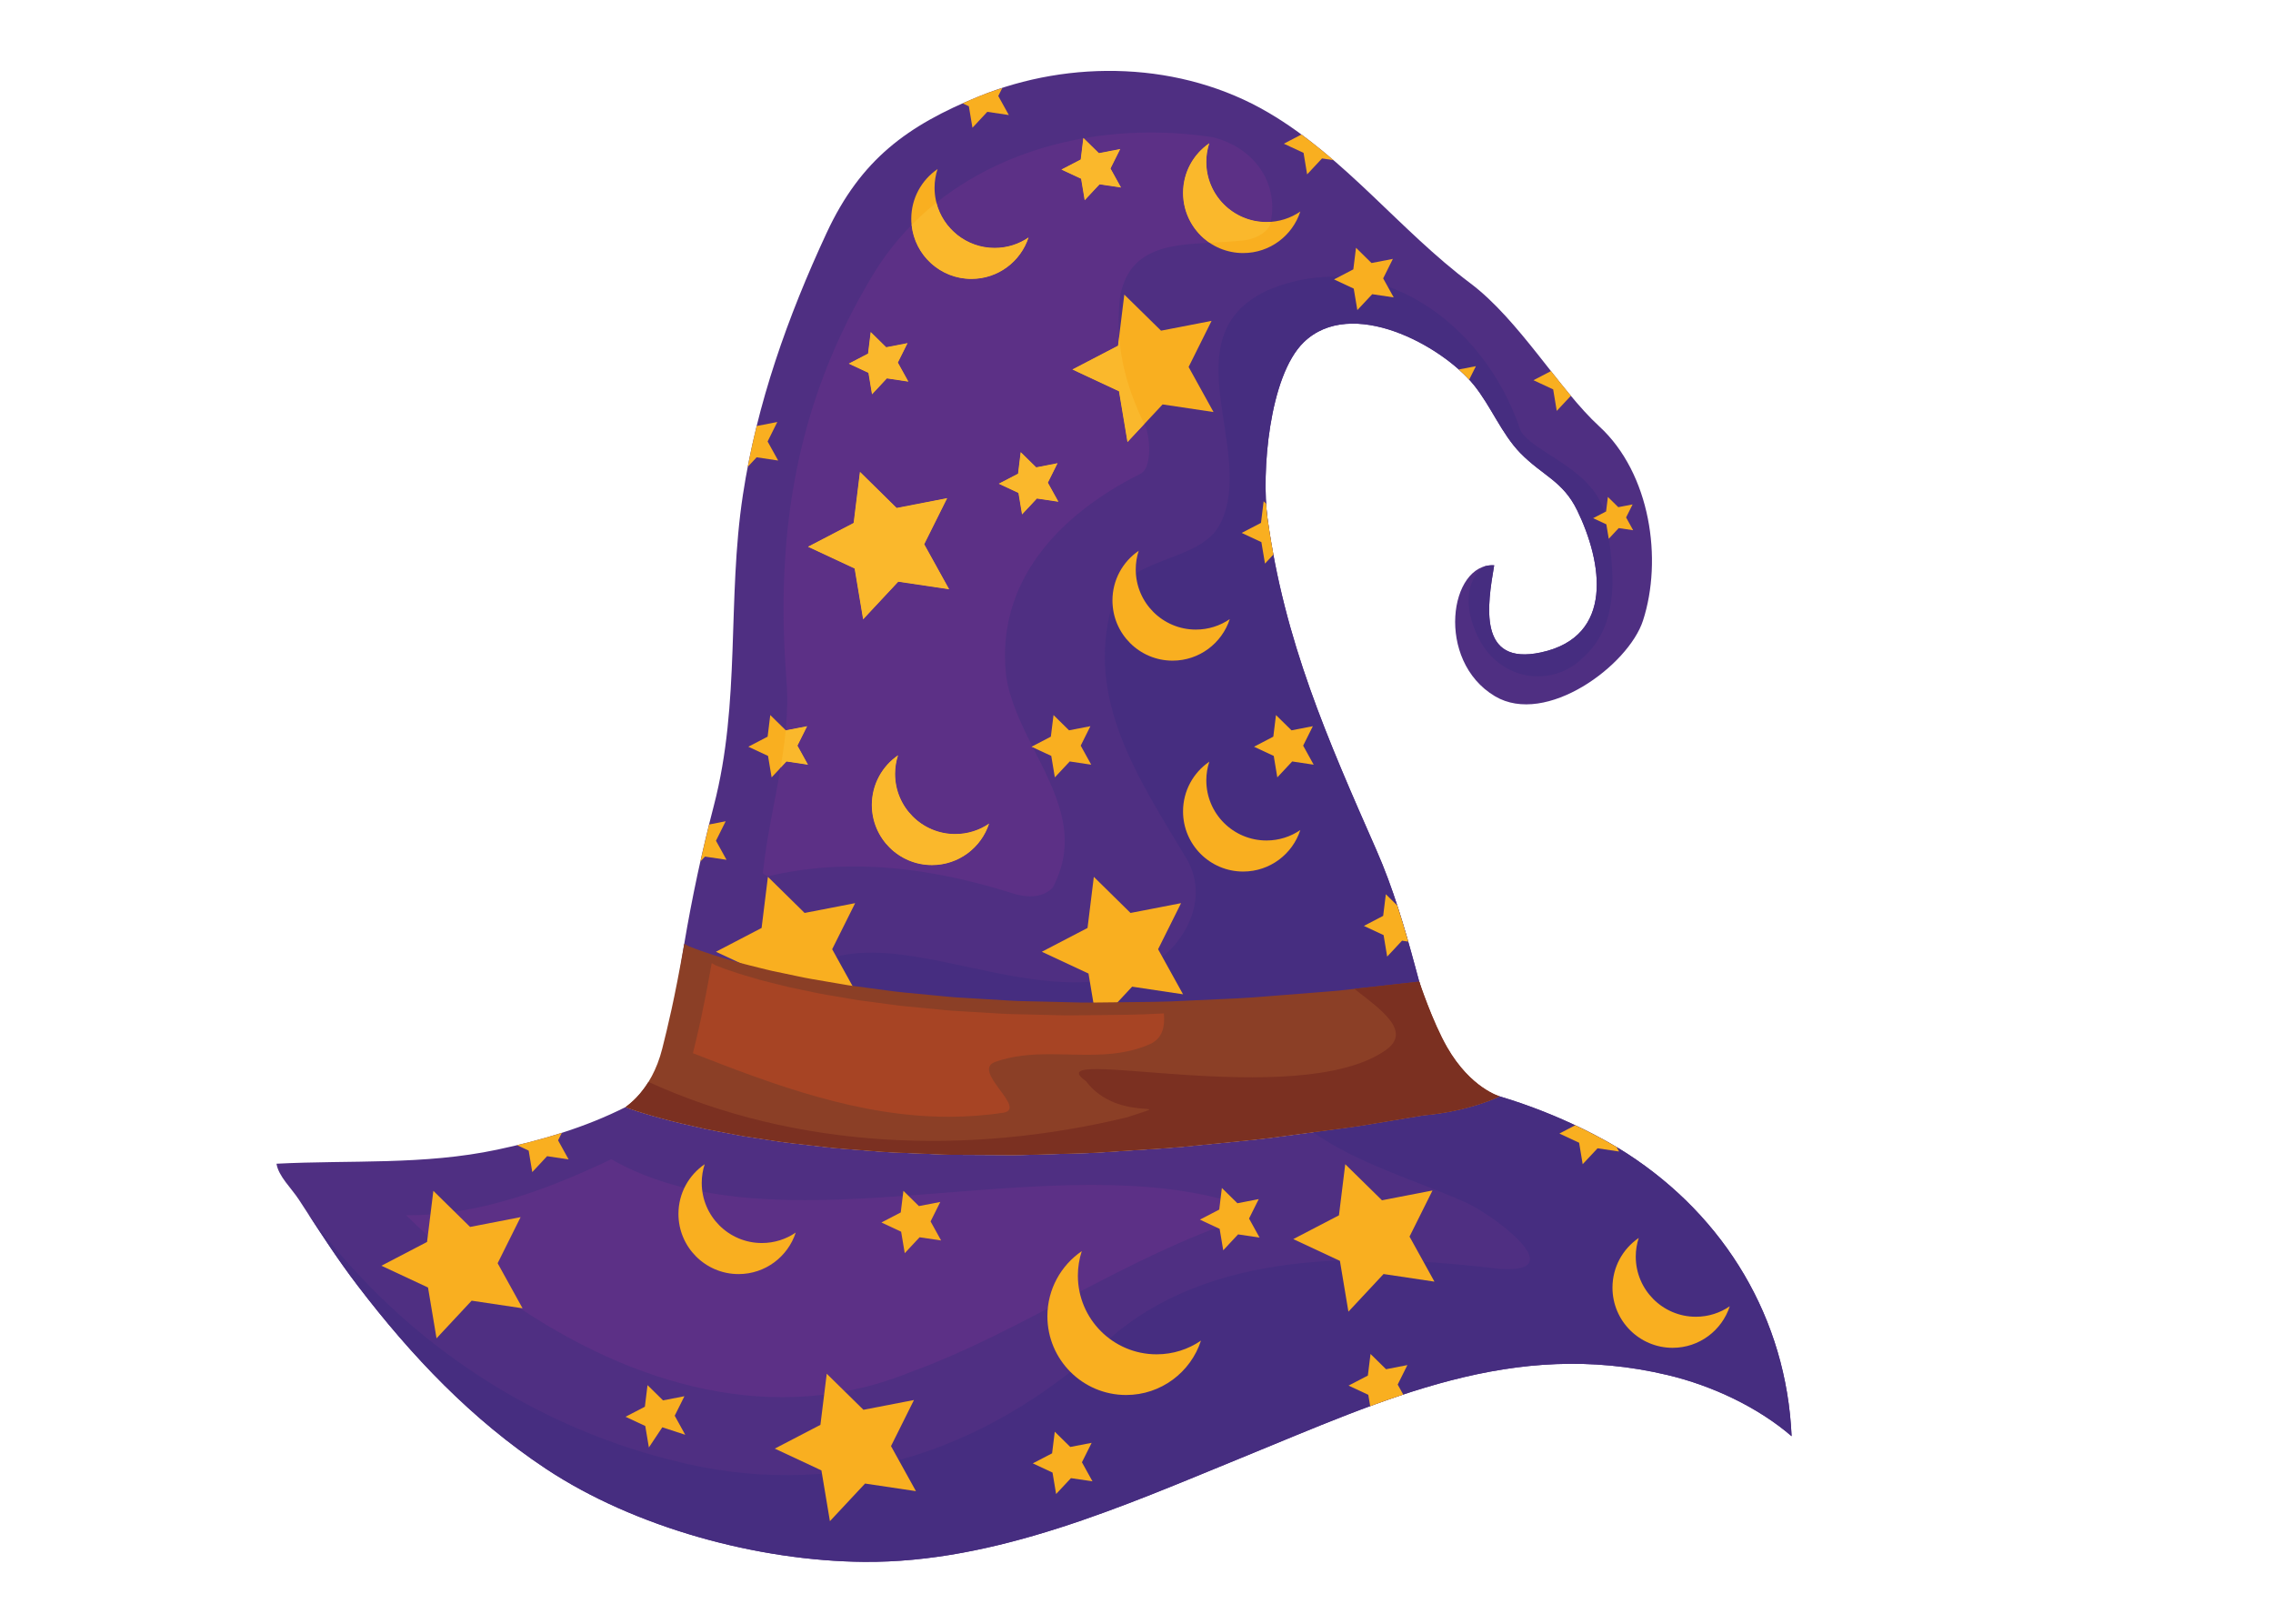 <?xml version="1.0" encoding="UTF-8"?>
<svg xmlns="http://www.w3.org/2000/svg" xmlns:xlink="http://www.w3.org/1999/xlink" width="504pt" height="360pt" viewBox="0 0 504 360" version="1.2">
<defs>
<clipPath id="clip1">
  <path d="M 61 243 L 397.812 243 L 397.812 346.5 L 61 346.5 Z M 61 243 "/>
</clipPath>
<clipPath id="clip2">
  <path d="M 68 243 L 397.812 243 L 397.812 346.5 L 68 346.5 Z M 68 243 "/>
</clipPath>
</defs>
<g id="surface1">
<g clip-path="url(#clip1)" clip-rule="nonzero">
<path style=" stroke:none;fill-rule:nonzero;fill:rgb(30.98%,18.43%,50.98%);fill-opacity:1;" d="M 360.766 255.742 C 356.652 253.078 346.227 247.152 332.531 243.078 C 332.438 243.129 325.945 246.379 315.648 247.297 C 313.191 247.703 310.215 248.191 306.793 248.762 C 305.086 249.047 303.27 249.348 301.348 249.66 C 299.426 249.953 297.383 250.199 295.27 250.484 C 291.031 251.047 286.434 251.652 281.578 252.297 C 276.707 252.898 271.527 253.32 266.195 253.871 C 260.867 254.473 255.305 254.777 249.664 255.137 C 246.84 255.309 244.008 255.535 241.141 255.652 C 238.27 255.734 235.387 255.82 232.5 255.91 C 229.617 255.965 226.746 256.133 223.859 256.098 C 220.973 256.086 218.098 256.066 215.246 256.047 C 213.82 256.039 212.398 256.035 210.984 256.027 C 209.566 255.996 208.152 255.918 206.746 255.863 C 203.938 255.746 201.164 255.633 198.434 255.52 C 195.707 255.41 192.996 255.133 190.359 254.949 C 187.719 254.719 185.145 254.594 182.617 254.266 C 180.09 253.98 177.633 253.699 175.25 253.426 C 172.879 253.156 170.555 252.746 168.344 252.422 C 167.238 252.258 166.148 252.09 165.09 251.93 C 164.027 251.758 162.977 251.543 161.965 251.355 C 159.922 250.965 158 250.629 156.176 250.238 C 154.336 249.82 152.621 249.43 151.031 249.066 C 149.449 248.715 147.93 248.27 146.594 247.926 C 145.27 247.586 144.02 247.211 142.93 246.875 C 141.836 246.535 140.988 246.293 139.977 245.926 C 139.492 245.758 139.07 245.609 138.711 245.48 L 138.742 245.438 C 129.664 250.004 120.145 252.797 110.23 254.895 C 93.945 258.344 77.816 257.16 61.309 258.008 C 61.742 260.793 64.621 263.43 66.266 265.961 C 70.531 272.504 74.582 278.859 79.34 285.086 C 91.242 300.66 104.562 314.707 121.043 325.637 C 140.762 338.707 168.086 346.082 191.578 346.281 C 220.883 346.527 249.336 333.801 275.324 323.188 C 307.539 310.027 335.43 296.727 369.73 304.855 C 379.773 307.238 389.91 312.078 397.258 318.422 C 396.117 292.379 382.531 269.832 360.766 255.742 "/>
</g>
<path style=" stroke:none;fill-rule:nonzero;fill:rgb(36.079%,18.819%,52.55%);fill-opacity:1;" d="M 173.402 309.766 C 142.977 309.766 113.121 292.086 90.062 269.434 C 90.262 269.434 90.457 269.434 90.656 269.434 C 106.098 269.434 121.512 263.719 135.535 257.008 C 147.906 264.082 162.707 266.082 178.516 266.082 C 188.785 266.082 199.484 265.238 210.207 264.391 C 220.941 263.551 231.699 262.707 242.098 262.707 C 252.898 262.707 263.312 263.617 272.895 266.383 C 274.043 266.383 277.48 269.828 276.332 269.828 C 248.805 279.008 227.008 295.074 201.773 304.254 C 192.383 308.055 182.871 309.766 173.402 309.766 "/>
<g clip-path="url(#clip2)" clip-rule="nonzero">
<path style=" stroke:none;fill-rule:nonzero;fill:rgb(27.449%,17.65%,50.2%);fill-opacity:1;" d="M 360.766 255.742 C 356.652 253.078 346.227 247.152 332.531 243.078 C 332.438 243.129 325.945 246.379 315.648 247.297 C 313.191 247.703 310.215 248.191 306.793 248.762 C 305.086 249.047 303.27 249.348 301.348 249.66 C 299.426 249.953 297.383 250.199 295.27 250.484 C 293.941 250.664 292.559 250.844 291.164 251.027 C 300.766 257.84 313.281 261.469 324.516 266.383 C 330.25 268.68 349.176 282.477 332.543 281.305 C 302.723 277.863 268.305 276.715 245.363 297.371 C 217.832 322.613 184.566 332.945 149.008 323.762 C 116.238 315.566 87.816 295.809 68.305 269.082 C 71.844 274.531 75.34 279.855 79.34 285.086 C 91.242 300.66 104.562 314.707 121.043 325.637 C 140.762 338.707 168.086 346.082 191.578 346.281 C 220.883 346.527 249.336 333.801 275.324 323.188 C 307.539 310.027 335.43 296.727 369.73 304.855 C 379.773 307.238 389.91 312.078 397.258 318.422 C 396.117 292.379 382.531 269.832 360.766 255.742 "/>
</g>
<path style=" stroke:none;fill-rule:nonzero;fill:rgb(97.649%,68.629%,12.549%);fill-opacity:1;" d="M 200.613 277.84 L 203.902 274.316 L 208.676 275.023 L 206.34 270.805 L 208.492 266.488 L 203.754 267.402 L 200.316 264.023 L 199.723 268.812 L 195.445 271.035 L 199.812 273.082 L 200.613 277.84 "/>
<path style=" stroke:none;fill-rule:nonzero;fill:rgb(97.649%,68.629%,12.549%);fill-opacity:1;" d="M 143.879 320.918 L 146.855 316.445 L 151.938 318.105 L 149.605 313.879 L 151.758 309.559 L 147.016 310.477 L 143.578 307.098 L 142.988 311.887 L 138.707 314.109 L 143.078 316.156 L 143.879 320.918 "/>
<path style=" stroke:none;fill-rule:nonzero;fill:rgb(97.649%,68.629%,12.549%);fill-opacity:1;" d="M 234.176 331.238 L 237.465 327.719 L 242.238 328.426 L 239.902 324.203 L 242.055 319.891 L 237.316 320.805 L 233.879 317.422 L 233.285 322.215 L 229.008 324.441 L 233.379 326.484 L 234.176 331.238 "/>
<path style=" stroke:none;fill-rule:nonzero;fill:rgb(97.649%,68.629%,12.549%);fill-opacity:1;" d="M 271.23 277.203 L 274.523 273.676 L 279.289 274.387 L 276.957 270.164 L 279.105 265.852 L 274.375 266.77 L 270.93 263.387 L 270.344 268.176 L 266.062 270.402 L 270.434 272.449 L 271.23 277.203 "/>
<path style=" stroke:none;fill-rule:nonzero;fill:rgb(97.649%,68.629%,12.549%);fill-opacity:1;" d="M 309.914 306.969 L 312.066 302.652 L 307.336 303.57 L 303.891 300.188 L 303.301 304.977 L 299.02 307.203 L 303.395 309.242 L 303.816 311.758 C 306.266 310.855 308.703 309.996 311.145 309.191 L 309.914 306.969 "/>
<path style=" stroke:none;fill-rule:nonzero;fill:rgb(97.649%,68.629%,12.549%);fill-opacity:1;" d="M 350.934 258.117 L 354.23 254.59 L 358.996 255.301 L 358.449 254.312 C 356.188 252.973 353.07 251.266 349.285 249.484 L 345.77 251.316 L 350.141 253.355 L 350.934 258.117 "/>
<path style=" stroke:none;fill-rule:nonzero;fill:rgb(97.649%,68.629%,12.549%);fill-opacity:1;" d="M 126.082 257.055 L 123.746 252.828 L 124.574 251.16 C 121.316 252.199 118.008 253.105 114.648 253.898 L 117.223 255.105 L 118.02 259.867 L 121.312 256.336 L 126.082 257.055 "/>
<path style=" stroke:none;fill-rule:nonzero;fill:rgb(97.649%,68.629%,12.549%);fill-opacity:1;" d="M 163.766 282.477 C 169.691 282.477 174.703 278.609 176.441 273.27 C 174.305 274.734 171.719 275.59 168.934 275.59 C 161.566 275.59 155.598 269.613 155.598 262.246 C 155.598 260.805 155.828 259.418 156.254 258.117 C 152.742 260.52 150.434 264.555 150.434 269.133 C 150.434 276.5 156.402 282.477 163.766 282.477 "/>
<path style=" stroke:none;fill-rule:nonzero;fill:rgb(97.649%,68.629%,12.549%);fill-opacity:1;" d="M 370.879 298.824 C 376.797 298.824 381.812 294.957 383.547 289.613 C 381.406 291.074 378.824 291.938 376.035 291.938 C 368.676 291.938 362.703 285.965 362.703 278.594 C 362.703 277.152 362.941 275.766 363.363 274.465 C 359.844 276.863 357.539 280.906 357.539 285.48 C 357.539 292.848 363.508 298.824 370.879 298.824 "/>
<path style=" stroke:none;fill-rule:nonzero;fill:rgb(97.649%,68.629%,12.549%);fill-opacity:1;" d="M 249.699 309.285 C 257.453 309.285 264.02 304.227 266.297 297.23 C 263.496 299.145 260.113 300.266 256.461 300.266 C 246.82 300.266 239 292.453 239 282.805 C 239 280.914 239.312 279.098 239.867 277.387 C 235.266 280.539 232.242 285.82 232.242 291.82 C 232.242 301.465 240.059 309.285 249.699 309.285 "/>
<path style=" stroke:none;fill-rule:nonzero;fill:rgb(97.649%,68.629%,12.549%);fill-opacity:1;" d="M 94.906 285.457 L 96.793 296.719 L 104.578 288.375 L 115.867 290.062 L 110.344 280.07 L 115.434 269.852 L 104.23 272.023 L 96.09 264.023 L 94.691 275.352 L 84.566 280.629 L 94.906 285.457 "/>
<path style=" stroke:none;fill-rule:nonzero;fill:rgb(97.649%,68.629%,12.549%);fill-opacity:1;" d="M 182.137 326.004 L 184.02 337.258 L 191.809 328.918 L 203.098 330.605 L 197.566 320.617 L 202.656 310.398 L 191.453 312.566 L 183.316 304.57 L 181.914 315.902 L 171.793 321.172 L 182.137 326.004 "/>
<path style=" stroke:none;fill-rule:nonzero;fill:rgb(97.649%,68.629%,12.549%);fill-opacity:1;" d="M 297.105 279.551 L 298.988 290.812 L 306.781 282.465 L 318.066 284.152 L 312.539 274.164 L 317.633 263.945 L 306.43 266.113 L 298.285 258.117 L 296.891 269.449 L 286.766 274.719 L 297.105 279.551 "/>
<path style=" stroke:none;fill-rule:nonzero;fill:rgb(97.649%,68.629%,12.549%);fill-opacity:1;" d="M 169.641 240.438 L 171.793 236.121 L 167.055 237.039 L 163.613 233.652 L 163.023 238.445 L 158.953 240.566 L 169.715 240.566 L 169.641 240.438 "/>
<path style=" stroke:none;fill-rule:nonzero;fill:rgb(97.649%,68.629%,12.549%);fill-opacity:1;" d="M 270.562 240.438 L 272.719 236.121 L 267.98 237.039 L 264.539 233.652 L 263.953 238.445 L 259.879 240.566 L 270.637 240.566 L 270.562 240.438 "/>
<path style=" stroke:none;fill-rule:nonzero;fill:rgb(30.98%,18.43%,50.98%);fill-opacity:1;" d="M 354.59 94.512 C 345.77 86.43 336.844 70.918 326 62.781 C 310.359 51.043 298.27 34.961 281.266 24.977 C 261.98 13.645 237.391 13.023 216.918 21.422 C 201.332 27.82 190.906 35.23 183.277 51.664 C 174.66 70.219 167.801 89.465 164.723 109.738 C 161.195 132.93 164.262 155.684 158.27 178.668 C 152.977 198.969 149.504 219.648 147.863 240.566 L 321.48 240.566 C 315.336 223.367 312.605 205.324 305.219 188.527 C 294.281 163.664 284.766 142.094 281.051 114.902 C 279.684 104.871 281.371 83.398 289.07 75.898 C 299.602 65.648 319.691 76.562 326.809 85.367 C 330.594 90.051 332.984 96.219 337.105 100.441 C 342.039 105.496 346.547 106.613 349.738 113.195 C 355.254 124.574 358.109 141.125 341.68 144.652 C 327.57 147.676 329.816 134.094 331.309 125.332 C 321.371 124.715 318.207 146.473 331.484 154.363 C 342.805 161.086 361.094 147.531 364.312 137.574 C 368.68 124.094 366.016 104.984 354.59 94.512 "/>
<path style=" stroke:none;fill-rule:nonzero;fill:rgb(27.449%,17.65%,50.2%);fill-opacity:1;" d="M 329.105 143.605 C 334.84 151.637 345.164 151.637 350.898 145.898 C 360.074 137.863 357.781 124.094 355.488 112.621 C 352.047 103.441 339.426 100 337.137 95.406 C 329.105 71.312 305.012 54.098 280.926 64.426 C 259.125 74.754 278.629 100 270.602 116.062 C 266.012 125.242 248.805 122.945 246.512 134.422 C 240.777 155.082 252.246 172.289 262.57 189.504 C 269.453 199.828 261.422 212.453 251.098 215.898 C 239.754 219.68 227.191 217.09 215.152 214.508 C 197.961 210.82 181.832 207.129 171.793 221.938 C 166.918 226.812 154.023 235.887 148.625 232.203 C 148.34 234.984 148.078 237.773 147.863 240.566 L 321.48 240.566 C 315.336 223.367 312.605 205.324 305.219 188.527 C 294.281 163.664 284.766 142.094 281.051 114.902 C 279.684 104.871 281.371 83.398 289.07 75.898 C 299.602 65.648 319.691 76.562 326.809 85.367 C 330.594 90.051 332.984 96.219 337.105 100.441 C 342.039 105.496 346.547 106.613 349.738 113.195 C 355.254 124.574 358.109 141.125 341.68 144.652 C 327.57 147.676 329.816 134.094 331.309 125.332 C 330.582 125.285 329.895 125.375 329.242 125.555 C 323.789 129.289 325.172 137.703 329.105 143.605 "/>
<path style=" stroke:none;fill-rule:nonzero;fill:rgb(97.649%,68.629%,12.549%);fill-opacity:1;" d="M 233.895 172.352 L 237.191 168.824 L 241.961 169.539 L 239.629 165.316 L 241.777 161.004 L 237.039 161.918 L 233.602 158.535 L 233.008 163.324 L 228.73 165.555 L 233.102 167.594 L 233.895 172.352 "/>
<path style=" stroke:none;fill-rule:nonzero;fill:rgb(97.649%,68.629%,12.549%);fill-opacity:1;" d="M 226.621 114.055 L 229.914 110.531 L 234.688 111.238 L 232.348 107.016 L 234.5 102.695 L 229.766 103.617 L 226.32 100.234 L 225.734 105.023 L 221.453 107.25 L 225.824 109.293 L 226.621 114.055 "/>
<path style=" stroke:none;fill-rule:nonzero;fill:rgb(97.649%,68.629%,12.549%);fill-opacity:1;" d="M 272.68 137.266 C 270.535 138.73 267.953 139.586 265.164 139.586 C 257.801 139.586 251.832 133.613 251.832 126.25 C 251.832 124.805 252.062 123.414 252.488 122.113 C 248.973 124.512 246.668 128.555 246.668 133.129 C 246.668 140.5 252.637 146.473 260 146.473 C 265.922 146.473 270.934 142.609 272.68 137.266 "/>
<path style=" stroke:none;fill-rule:nonzero;fill:rgb(97.649%,68.629%,12.549%);fill-opacity:1;" d="M 257.441 73.312 L 249.297 65.316 L 247.902 76.645 L 237.777 81.918 L 248.117 86.75 L 250 98.008 L 257.789 89.664 L 269.078 91.352 L 263.555 81.359 L 268.645 71.141 L 257.441 73.312 "/>
<path style=" stroke:none;fill-rule:nonzero;fill:rgb(97.649%,68.629%,12.549%);fill-opacity:1;" d="M 243.242 227.105 L 251.031 218.754 L 262.32 220.445 L 256.789 210.453 L 261.883 200.238 L 250.676 202.41 L 242.539 194.406 L 241.141 205.738 L 231.012 211.012 L 241.355 215.84 L 243.242 227.105 "/>
<path style=" stroke:none;fill-rule:nonzero;fill:rgb(97.649%,68.629%,12.549%);fill-opacity:1;" d="M 228.07 52.637 C 225.934 54.105 223.344 54.961 220.559 54.961 C 213.191 54.961 207.223 48.984 207.223 41.621 C 207.223 40.176 207.461 38.789 207.887 37.484 C 204.371 39.887 202.059 43.926 202.059 48.504 C 202.059 55.871 208.031 61.844 215.398 61.844 C 221.316 61.844 226.332 57.98 228.07 52.637 "/>
<path style=" stroke:none;fill-rule:nonzero;fill:rgb(97.649%,68.629%,12.549%);fill-opacity:1;" d="M 193.355 87.426 L 196.652 83.895 L 201.422 84.609 L 199.086 80.387 L 201.238 76.07 L 196.504 76.988 L 193.062 73.605 L 192.473 78.395 L 188.195 80.625 L 192.562 82.668 L 193.355 87.426 "/>
<path style=" stroke:none;fill-rule:nonzero;fill:rgb(97.649%,68.629%,12.549%);fill-opacity:1;" d="M 275.652 193.23 C 281.578 193.23 286.586 189.371 288.324 184.027 C 286.191 185.488 283.602 186.344 280.82 186.344 C 273.449 186.344 267.48 180.379 267.48 173.008 C 267.48 171.562 267.719 170.176 268.145 168.871 C 264.625 171.273 262.32 175.312 262.32 179.895 C 262.32 187.258 268.289 193.23 275.652 193.23 "/>
<path style=" stroke:none;fill-rule:nonzero;fill:rgb(97.649%,68.629%,12.549%);fill-opacity:1;" d="M 362.004 111.832 L 358.828 112.445 L 356.52 110.18 L 356.125 113.391 L 353.25 114.887 L 356.184 116.254 L 356.715 119.449 L 358.926 117.082 L 362.125 117.559 L 360.559 114.723 L 362.004 111.832 "/>
<path style=" stroke:none;fill-rule:nonzero;fill:rgb(97.649%,68.629%,12.549%);fill-opacity:1;" d="M 289.836 38.66 L 293.133 35.129 L 295.672 35.508 C 293.371 33.531 291.008 31.629 288.562 29.828 L 284.672 31.859 L 289.043 33.895 L 289.836 38.66 "/>
<path style=" stroke:none;fill-rule:nonzero;fill:rgb(97.649%,68.629%,12.549%);fill-opacity:1;" d="M 210.371 225.32 L 206.93 221.938 L 206.34 226.723 L 202.059 228.953 L 206.434 230.992 L 207.227 235.754 L 210.52 232.227 L 215.289 232.941 L 212.953 228.719 L 215.105 224.398 L 210.371 225.32 "/>
<path style=" stroke:none;fill-rule:nonzero;fill:rgb(97.649%,68.629%,12.549%);fill-opacity:1;" d="M 219.32 182.594 C 217.184 184.055 214.598 184.914 211.809 184.914 C 204.445 184.914 198.473 178.941 198.473 171.574 C 198.473 170.125 198.711 168.742 199.137 167.441 C 195.621 169.844 193.312 173.879 193.312 178.457 C 193.312 185.824 199.285 191.801 206.648 191.801 C 212.57 191.801 217.582 187.938 219.32 182.594 "/>
<path style=" stroke:none;fill-rule:nonzero;fill:rgb(97.649%,68.629%,12.549%);fill-opacity:1;" d="M 340.02 84.297 L 344.391 86.336 L 345.184 91.098 L 348.316 87.75 C 346.863 86.004 345.391 84.164 343.902 82.277 L 340.02 84.297 "/>
<path style=" stroke:none;fill-rule:nonzero;fill:rgb(97.649%,68.629%,12.549%);fill-opacity:1;" d="M 325.766 84.168 L 327.258 81.184 L 323.461 81.918 C 324.309 82.668 325.078 83.422 325.766 84.168 "/>
<path style=" stroke:none;fill-rule:nonzero;fill:rgb(97.649%,68.629%,12.549%);fill-opacity:1;" d="M 308.848 57.402 L 304.109 58.316 L 300.672 54.934 L 300.078 59.719 L 295.801 61.949 L 300.168 63.992 L 300.969 68.75 L 304.266 65.227 L 309.031 65.938 L 306.695 61.719 L 308.848 57.402 "/>
<path style=" stroke:none;fill-rule:nonzero;fill:rgb(97.649%,68.629%,12.549%);fill-opacity:1;" d="M 174.238 161.918 L 170.793 158.535 L 170.207 163.324 L 165.93 165.555 L 170.297 167.594 L 171.094 172.352 L 174.387 168.824 L 179.156 169.539 L 176.82 165.316 L 178.973 161.004 L 174.238 161.918 "/>
<path style=" stroke:none;fill-rule:nonzero;fill:rgb(97.649%,68.629%,12.549%);fill-opacity:1;" d="M 157.242 182.797 C 156.562 185.523 155.918 188.254 155.309 190.992 L 156.32 189.914 L 161.094 190.625 L 158.754 186.402 L 160.91 182.082 L 157.242 182.797 "/>
<path style=" stroke:none;fill-rule:nonzero;fill:rgb(97.649%,68.629%,12.549%);fill-opacity:1;" d="M 169.086 215.84 L 170.973 227.105 L 178.762 218.754 L 190.051 220.445 L 184.52 210.453 L 189.617 200.238 L 178.41 202.41 L 170.27 194.406 L 168.871 205.738 L 158.75 211.012 L 169.086 215.84 "/>
<path style=" stroke:none;fill-rule:nonzero;fill:rgb(97.649%,68.629%,12.549%);fill-opacity:1;" d="M 167.77 101.391 L 172.543 102.105 L 170.203 97.879 L 172.355 93.562 L 167.781 94.453 C 167.043 97.445 166.387 100.457 165.809 103.496 L 167.77 101.391 "/>
<path style=" stroke:none;fill-rule:nonzero;fill:rgb(97.649%,68.629%,12.549%);fill-opacity:1;" d="M 309.824 200.762 L 307.285 198.262 L 306.695 203.055 L 302.418 205.285 L 306.789 207.324 L 307.582 212.086 L 310.879 208.559 L 312.254 208.766 C 311.488 206.082 310.688 203.414 309.824 200.762 "/>
<path style=" stroke:none;fill-rule:nonzero;fill:rgb(97.649%,68.629%,12.549%);fill-opacity:1;" d="M 288.953 165.316 L 291.105 161.004 L 286.367 161.918 L 282.926 158.535 L 282.336 163.324 L 278.055 165.555 L 282.43 167.594 L 283.223 172.352 L 286.52 168.824 L 291.285 169.539 L 288.953 165.316 "/>
<path style=" stroke:none;fill-rule:nonzero;fill:rgb(97.649%,68.629%,12.549%);fill-opacity:1;" d="M 189.5 126.047 L 191.383 137.312 L 199.172 128.969 L 210.461 130.648 L 204.93 120.664 L 210.023 110.445 L 198.816 112.621 L 190.68 104.613 L 189.281 115.945 L 179.156 121.219 L 189.5 126.047 "/>
<path style=" stroke:none;fill-rule:nonzero;fill:rgb(97.649%,68.629%,12.549%);fill-opacity:1;" d="M 294.352 235.754 L 297.648 232.227 L 302.418 232.941 L 300.078 228.719 L 302.23 224.398 L 297.496 225.32 L 294.059 221.938 L 293.465 226.723 L 289.188 228.953 L 293.559 230.992 L 294.352 235.754 "/>
<path style=" stroke:none;fill-rule:nonzero;fill:rgb(97.649%,68.629%,12.549%);fill-opacity:1;" d="M 267.48 35.883 C 267.48 34.438 267.719 33.051 268.145 31.75 C 264.625 34.148 262.32 38.188 262.32 42.77 C 262.32 50.133 268.289 56.105 275.652 56.105 C 281.578 56.105 286.586 52.242 288.324 46.898 C 286.191 48.363 283.602 49.223 280.82 49.223 C 273.449 49.223 267.48 43.246 267.48 35.883 "/>
<path style=" stroke:none;fill-rule:nonzero;fill:rgb(97.649%,68.629%,12.549%);fill-opacity:1;" d="M 280.742 111.68 L 280.191 111.141 L 279.602 115.926 L 275.324 118.152 L 279.691 120.195 L 280.492 124.953 L 282.359 122.945 C 281.875 120.312 281.426 117.645 281.051 114.902 C 280.918 113.93 280.82 112.844 280.742 111.68 "/>
<path style=" stroke:none;fill-rule:nonzero;fill:rgb(97.649%,68.629%,12.549%);fill-opacity:1;" d="M 216.918 21.422 C 215.73 21.91 214.578 22.41 213.445 22.918 L 214.828 23.559 L 215.625 28.324 L 218.918 24.793 L 223.691 25.504 L 221.352 21.285 L 222.242 19.504 C 220.441 20.082 218.664 20.711 216.918 21.422 "/>
<path style=" stroke:none;fill-rule:nonzero;fill:rgb(97.649%,68.629%,12.549%);fill-opacity:1;" d="M 243.66 33.957 L 240.215 30.574 L 239.629 35.367 L 235.344 37.59 L 239.719 39.633 L 240.512 44.395 L 243.809 40.867 L 248.574 41.578 L 246.238 37.359 L 248.391 33.043 L 243.66 33.957 "/>
<path style=" stroke:none;fill-rule:nonzero;fill:rgb(36.079%,18.819%,52.55%);fill-opacity:1;" d="M 228.43 198.727 C 227.086 198.727 225.656 198.449 224.238 197.973 C 212.629 194.348 201.027 192.105 189.422 192.105 C 183.082 192.105 176.742 192.773 170.395 194.254 C 169.664 194.082 169.176 193.812 169.176 193.383 C 169.957 185.773 171.777 178 173.086 170.215 L 174.387 168.824 L 179.156 169.539 L 176.82 165.316 L 178.973 161.004 L 174.238 161.918 L 174.219 161.902 C 174.57 158.242 174.684 154.59 174.398 150.969 C 171.793 118.043 176.66 89.102 193.262 61.422 C 195.785 57.145 198.77 53.305 202.133 49.887 C 202.824 56.602 208.496 61.844 215.398 61.844 C 221.316 61.844 226.332 57.98 228.07 52.637 C 225.934 54.105 223.344 54.961 220.559 54.961 C 214.332 54.961 209.105 50.695 207.633 44.926 C 216.867 37.555 228.148 32.805 240.203 30.672 L 239.629 35.367 L 235.344 37.59 L 239.719 39.633 L 240.512 44.395 L 243.809 40.867 L 248.574 41.578 L 246.238 37.359 L 248.391 33.043 L 243.66 33.957 L 240.301 30.66 C 245.16 29.809 250.152 29.375 255.188 29.375 C 259.77 29.375 264.383 29.73 268.969 30.438 C 277.895 32.668 283.566 40.328 281.766 49.188 C 281.449 49.211 281.137 49.223 280.82 49.223 C 273.449 49.223 267.48 43.246 267.48 35.883 C 267.48 34.438 267.719 33.051 268.145 31.75 C 264.625 34.148 262.32 38.188 262.32 42.77 C 262.32 47.367 264.648 51.422 268.184 53.82 C 259.316 54.262 250.156 55.012 248.324 66.012 C 247.996 68.953 247.949 71.797 248.156 74.578 L 247.902 76.645 L 237.777 81.918 L 248.117 86.75 L 250 98.008 L 253.727 94.02 C 253.836 94.246 253.945 94.469 254.059 94.695 C 255.207 98.141 255.207 103.875 252.914 105.023 C 234.555 114.207 220.793 129.121 223.09 149.777 C 223.859 155.191 226.328 160.348 228.91 165.461 L 228.73 165.555 L 229.027 165.695 C 234.066 175.672 239.449 185.5 233.41 196.824 C 232.066 198.168 230.332 198.727 228.43 198.727 M 199.137 167.441 C 195.621 169.844 193.312 173.879 193.312 178.457 C 193.312 185.824 199.285 191.801 206.648 191.801 C 212.57 191.801 217.582 187.938 219.32 182.594 C 217.184 184.055 214.598 184.914 211.809 184.914 C 204.445 184.914 198.473 178.941 198.473 171.574 C 198.473 170.125 198.711 168.742 199.137 167.441 M 190.68 104.613 L 189.281 115.945 L 179.156 121.219 L 189.5 126.047 L 191.383 137.312 L 199.172 128.969 L 210.461 130.648 L 204.93 120.664 L 210.023 110.445 L 198.816 112.621 L 190.68 104.613 M 226.32 100.234 L 225.734 105.023 L 221.453 107.25 L 225.824 109.293 L 226.621 114.055 L 229.914 110.531 L 234.688 111.238 L 232.348 107.016 L 234.5 102.695 L 229.766 103.617 L 226.32 100.234 M 193.062 73.605 L 192.473 78.395 L 188.195 80.625 L 192.562 82.668 L 193.355 87.426 L 196.652 83.895 L 201.422 84.609 L 199.086 80.387 L 201.238 76.07 L 196.504 76.988 L 193.062 73.605 "/>
<path style=" stroke:none;fill-rule:nonzero;fill:rgb(98.039%,72.159%,17.249%);fill-opacity:1;" d="M 229.027 165.695 L 228.73 165.555 L 228.91 165.461 C 228.949 165.539 228.992 165.617 229.027 165.695 "/>
<path style=" stroke:none;fill-rule:nonzero;fill:rgb(98.039%,72.159%,17.249%);fill-opacity:1;" d="M 226.621 114.055 L 225.824 109.293 L 221.453 107.25 L 225.734 105.023 L 226.32 100.234 L 229.766 103.617 L 234.5 102.695 L 232.348 107.016 L 234.688 111.238 L 229.914 110.531 L 226.621 114.055 "/>
<path style=" stroke:none;fill-rule:nonzero;fill:rgb(98.039%,72.159%,17.249%);fill-opacity:1;" d="M 250 98.008 L 248.117 86.75 L 237.777 81.918 L 247.902 76.645 L 248.156 74.578 C 248.652 81.324 250.637 87.676 253.727 94.02 L 250 98.008 "/>
<path style=" stroke:none;fill-rule:nonzero;fill:rgb(98.039%,72.159%,17.249%);fill-opacity:1;" d="M 215.398 61.844 C 208.496 61.844 202.824 56.602 202.133 49.887 C 203.867 48.121 205.707 46.465 207.633 44.926 C 209.105 50.695 214.332 54.961 220.559 54.961 C 223.344 54.961 225.934 54.105 228.07 52.637 C 226.332 57.98 221.316 61.844 215.398 61.844 "/>
<path style=" stroke:none;fill-rule:nonzero;fill:rgb(98.039%,72.159%,17.249%);fill-opacity:1;" d="M 193.355 87.426 L 192.562 82.668 L 188.195 80.625 L 192.473 78.395 L 193.062 73.605 L 196.504 76.988 L 201.238 76.07 L 199.086 80.387 L 201.422 84.609 L 196.652 83.895 L 193.355 87.426 "/>
<path style=" stroke:none;fill-rule:nonzero;fill:rgb(98.039%,72.159%,17.249%);fill-opacity:1;" d="M 206.648 191.801 C 199.285 191.801 193.312 185.824 193.312 178.457 C 193.312 173.879 195.621 169.844 199.137 167.441 C 198.711 168.742 198.473 170.125 198.473 171.574 C 198.473 178.941 204.445 184.914 211.809 184.914 C 214.598 184.914 217.184 184.055 219.32 182.594 C 217.582 187.938 212.57 191.801 206.648 191.801 "/>
<path style=" stroke:none;fill-rule:nonzero;fill:rgb(98.039%,72.159%,17.249%);fill-opacity:1;" d="M 173.086 170.215 C 173.551 167.445 173.957 164.672 174.219 161.902 L 174.238 161.918 L 178.973 161.004 L 176.82 165.316 L 179.156 169.539 L 174.387 168.824 L 173.086 170.215 "/>
<path style=" stroke:none;fill-rule:nonzero;fill:rgb(98.039%,72.159%,17.249%);fill-opacity:1;" d="M 191.383 137.312 L 189.5 126.047 L 179.156 121.219 L 189.281 115.945 L 190.68 104.613 L 198.816 112.621 L 210.023 110.445 L 204.93 120.664 L 210.461 130.648 L 199.172 128.969 L 191.383 137.312 "/>
<path style=" stroke:none;fill-rule:nonzero;fill:rgb(98.039%,72.159%,17.249%);fill-opacity:1;" d="M 268.184 53.82 C 264.648 51.422 262.32 47.367 262.32 42.77 C 262.32 38.188 264.625 34.148 268.145 31.75 C 267.719 33.051 267.48 34.438 267.48 35.883 C 267.48 43.246 273.449 49.223 280.82 49.223 C 281.137 49.223 281.449 49.211 281.766 49.188 C 281.711 49.438 281.656 49.695 281.594 49.945 C 280.441 52.238 277.004 53.391 274.707 53.391 C 272.633 53.621 270.418 53.711 268.184 53.82 "/>
<path style=" stroke:none;fill-rule:nonzero;fill:rgb(98.039%,72.159%,17.249%);fill-opacity:1;" d="M 240.512 44.395 L 239.719 39.633 L 235.344 37.59 L 239.629 35.367 L 240.203 30.672 C 240.238 30.668 240.266 30.664 240.301 30.66 L 243.66 33.957 L 248.391 33.043 L 246.238 37.359 L 248.574 41.578 L 243.809 40.867 L 240.512 44.395 "/>
<path style=" stroke:none;fill-rule:nonzero;fill:rgb(54.509%,24.709%,14.899%);fill-opacity:1;" d="M 151.707 209.332 C 151.742 209.105 152.199 209.543 152.57 209.707 C 152.766 209.824 153.441 210.066 154.133 210.332 C 154.824 210.594 155.637 210.906 156.645 211.219 C 157.641 211.539 158.688 211.934 159.934 212.281 C 161.18 212.645 162.527 213.035 163.969 213.453 C 165.43 213.855 167.035 214.227 168.699 214.652 C 169.543 214.852 170.391 215.086 171.289 215.277 C 172.188 215.469 173.109 215.66 174.047 215.852 C 175.938 216.23 177.875 216.699 179.941 217.051 C 182.016 217.406 184.152 217.77 186.355 218.145 C 188.547 218.566 190.863 218.797 193.207 219.129 C 195.559 219.418 197.945 219.809 200.41 220.039 C 202.883 220.273 205.391 220.52 207.934 220.762 C 209.207 220.879 210.488 221.02 211.777 221.117 C 213.074 221.191 214.375 221.273 215.688 221.348 C 218.309 221.504 220.945 221.664 223.602 221.824 C 226.254 222.004 228.938 221.98 231.617 222.07 C 234.301 222.137 236.98 222.199 239.656 222.27 C 242.332 222.309 245.004 222.227 247.656 222.215 C 252.965 222.156 258.195 222.156 263.262 221.852 C 268.332 221.594 273.238 221.461 277.895 221.133 C 282.555 220.77 286.953 220.426 291.016 220.102 C 293.051 219.93 295.004 219.805 296.859 219.625 C 298.711 219.418 300.465 219.223 302.117 219.039 C 305.422 218.672 308.301 218.348 310.672 218.082 C 312.238 217.902 313.586 217.754 314.691 217.633 C 314.691 217.633 317.609 226.508 320.859 232.172 C 326.086 241.281 332.539 243.074 332.539 243.074 C 332.539 243.074 326.02 246.375 315.648 247.297 C 313.191 247.703 310.215 248.191 306.793 248.762 C 305.086 249.047 303.27 249.348 301.348 249.66 C 299.426 249.953 297.383 250.199 295.27 250.484 C 291.031 251.047 286.434 251.652 281.578 252.297 C 276.707 252.898 271.527 253.32 266.195 253.871 C 260.867 254.473 255.305 254.777 249.664 255.137 C 246.84 255.309 244.008 255.535 241.141 255.652 C 238.27 255.734 235.387 255.82 232.5 255.91 C 229.617 255.965 226.746 256.133 223.859 256.098 C 220.973 256.086 218.098 256.066 215.246 256.047 C 213.82 256.039 212.398 256.035 210.984 256.027 C 209.566 255.996 208.152 255.918 206.746 255.863 C 203.938 255.746 201.164 255.633 198.434 255.52 C 195.707 255.41 192.996 255.133 190.359 254.949 C 187.719 254.719 185.145 254.594 182.617 254.266 C 180.09 253.98 177.633 253.699 175.25 253.426 C 172.879 253.156 170.555 252.746 168.344 252.422 C 167.238 252.258 166.148 252.09 165.09 251.93 C 164.027 251.758 162.977 251.543 161.965 251.355 C 159.922 250.965 158 250.629 156.176 250.238 C 154.336 249.82 152.621 249.43 151.031 249.066 C 149.449 248.715 147.93 248.27 146.594 247.926 C 145.27 247.586 144.02 247.211 142.93 246.875 C 141.836 246.535 140.988 246.293 139.977 245.926 C 139.492 245.758 139.07 245.609 138.711 245.48 C 138.527 245.418 144.422 242.188 146.855 232.441 C 148.062 227.605 149.484 221.938 151.707 209.332 "/>
<path style=" stroke:none;fill-rule:nonzero;fill:rgb(65.489%,26.669%,14.119%);fill-opacity:1;" d="M 210.367 247.602 C 190.504 247.602 171.75 240.594 153.641 233.504 C 154.676 229.344 155.91 224.273 157.789 213.625 C 157.797 213.586 157.816 213.57 157.848 213.57 C 157.977 213.57 158.289 213.844 158.555 213.965 C 158.727 214.062 159.332 214.277 159.945 214.512 C 160.555 214.75 161.273 215.023 162.172 215.305 C 163.059 215.586 163.98 215.934 165.094 216.246 C 166.203 216.57 167.395 216.918 168.676 217.289 C 169.969 217.645 171.395 217.969 172.875 218.348 C 173.625 218.527 174.379 218.734 175.172 218.91 C 175.969 219.074 176.785 219.25 177.621 219.418 C 179.297 219.75 181.02 220.168 182.852 220.484 C 184.695 220.797 186.594 221.121 188.547 221.453 C 190.496 221.824 192.547 222.031 194.629 222.32 C 196.715 222.582 198.836 222.934 201.023 223.129 C 203.219 223.34 205.445 223.555 207.707 223.77 C 208.836 223.875 209.973 224.004 211.113 224.09 C 212.266 224.156 213.426 224.223 214.586 224.297 C 216.914 224.434 219.258 224.574 221.613 224.715 C 223.969 224.879 226.352 224.855 228.73 224.938 C 231.113 224.996 233.492 225.055 235.863 225.113 C 236.328 225.117 236.789 225.121 237.25 225.121 C 239.16 225.121 241.07 225.07 242.969 225.062 C 247.676 225.008 252.324 225.016 256.82 224.738 C 257.242 224.723 257.656 224.703 258.074 224.688 C 258.328 227.469 257.836 230.074 255.188 231.398 C 250.613 233.48 245.867 233.859 241.09 233.859 C 239.711 233.859 238.332 233.828 236.949 233.797 C 235.574 233.766 234.195 233.734 232.82 233.734 C 228.668 233.734 224.551 234.023 220.562 235.473 C 215.473 237.512 227.695 245.664 222.605 246.676 C 218.473 247.312 214.398 247.602 210.367 247.602 "/>
<path style=" stroke:none;fill-rule:nonzero;fill:rgb(48.239%,18.819%,12.939%);fill-opacity:1;" d="M 320.859 232.172 C 317.609 226.508 314.691 217.633 314.691 217.633 C 313.586 217.754 312.238 217.902 310.672 218.082 C 308.301 218.348 305.422 218.672 302.117 219.039 C 301.527 219.102 300.906 219.172 300.289 219.238 C 306.562 224.062 313.012 228.715 307.309 232.793 C 287.809 246.559 229.008 231.355 240.777 239.68 C 247.98 249.289 262.426 243.551 249.949 247.707 C 214.77 256.242 176.621 254.852 143.785 239.875 C 141.281 243.922 138.586 245.438 138.711 245.48 C 139.07 245.609 139.492 245.758 139.977 245.926 C 140.988 246.293 141.836 246.535 142.93 246.875 C 144.02 247.211 145.27 247.586 146.594 247.926 C 147.93 248.27 149.449 248.715 151.031 249.066 C 152.617 249.43 154.336 249.82 156.176 250.238 C 158 250.629 159.922 250.965 161.965 251.355 C 162.977 251.543 164.027 251.758 165.09 251.934 C 166.148 252.09 167.238 252.258 168.344 252.422 C 170.555 252.746 172.879 253.156 175.25 253.426 C 177.633 253.699 180.09 253.98 182.617 254.266 C 185.145 254.594 187.719 254.719 190.359 254.949 C 192.996 255.133 195.707 255.41 198.434 255.52 C 201.164 255.633 203.938 255.746 206.746 255.863 C 208.152 255.918 209.566 255.996 210.984 256.027 C 212.398 256.035 213.82 256.039 215.246 256.047 C 218.098 256.066 220.973 256.086 223.859 256.098 C 226.746 256.133 229.617 255.965 232.508 255.91 C 235.387 255.82 238.27 255.734 241.141 255.652 C 244.008 255.535 246.84 255.309 249.664 255.137 C 255.305 254.777 260.867 254.473 266.195 253.871 C 271.527 253.32 276.707 252.898 281.578 252.297 C 286.434 251.652 291.031 251.047 295.27 250.484 C 297.383 250.199 299.426 249.953 301.348 249.66 C 303.27 249.348 305.086 249.047 306.793 248.762 C 310.215 248.191 313.191 247.703 315.648 247.297 C 326.02 246.375 332.539 243.074 332.539 243.074 C 332.539 243.074 326.086 241.281 320.859 232.172 "/>
</g>
</svg>
